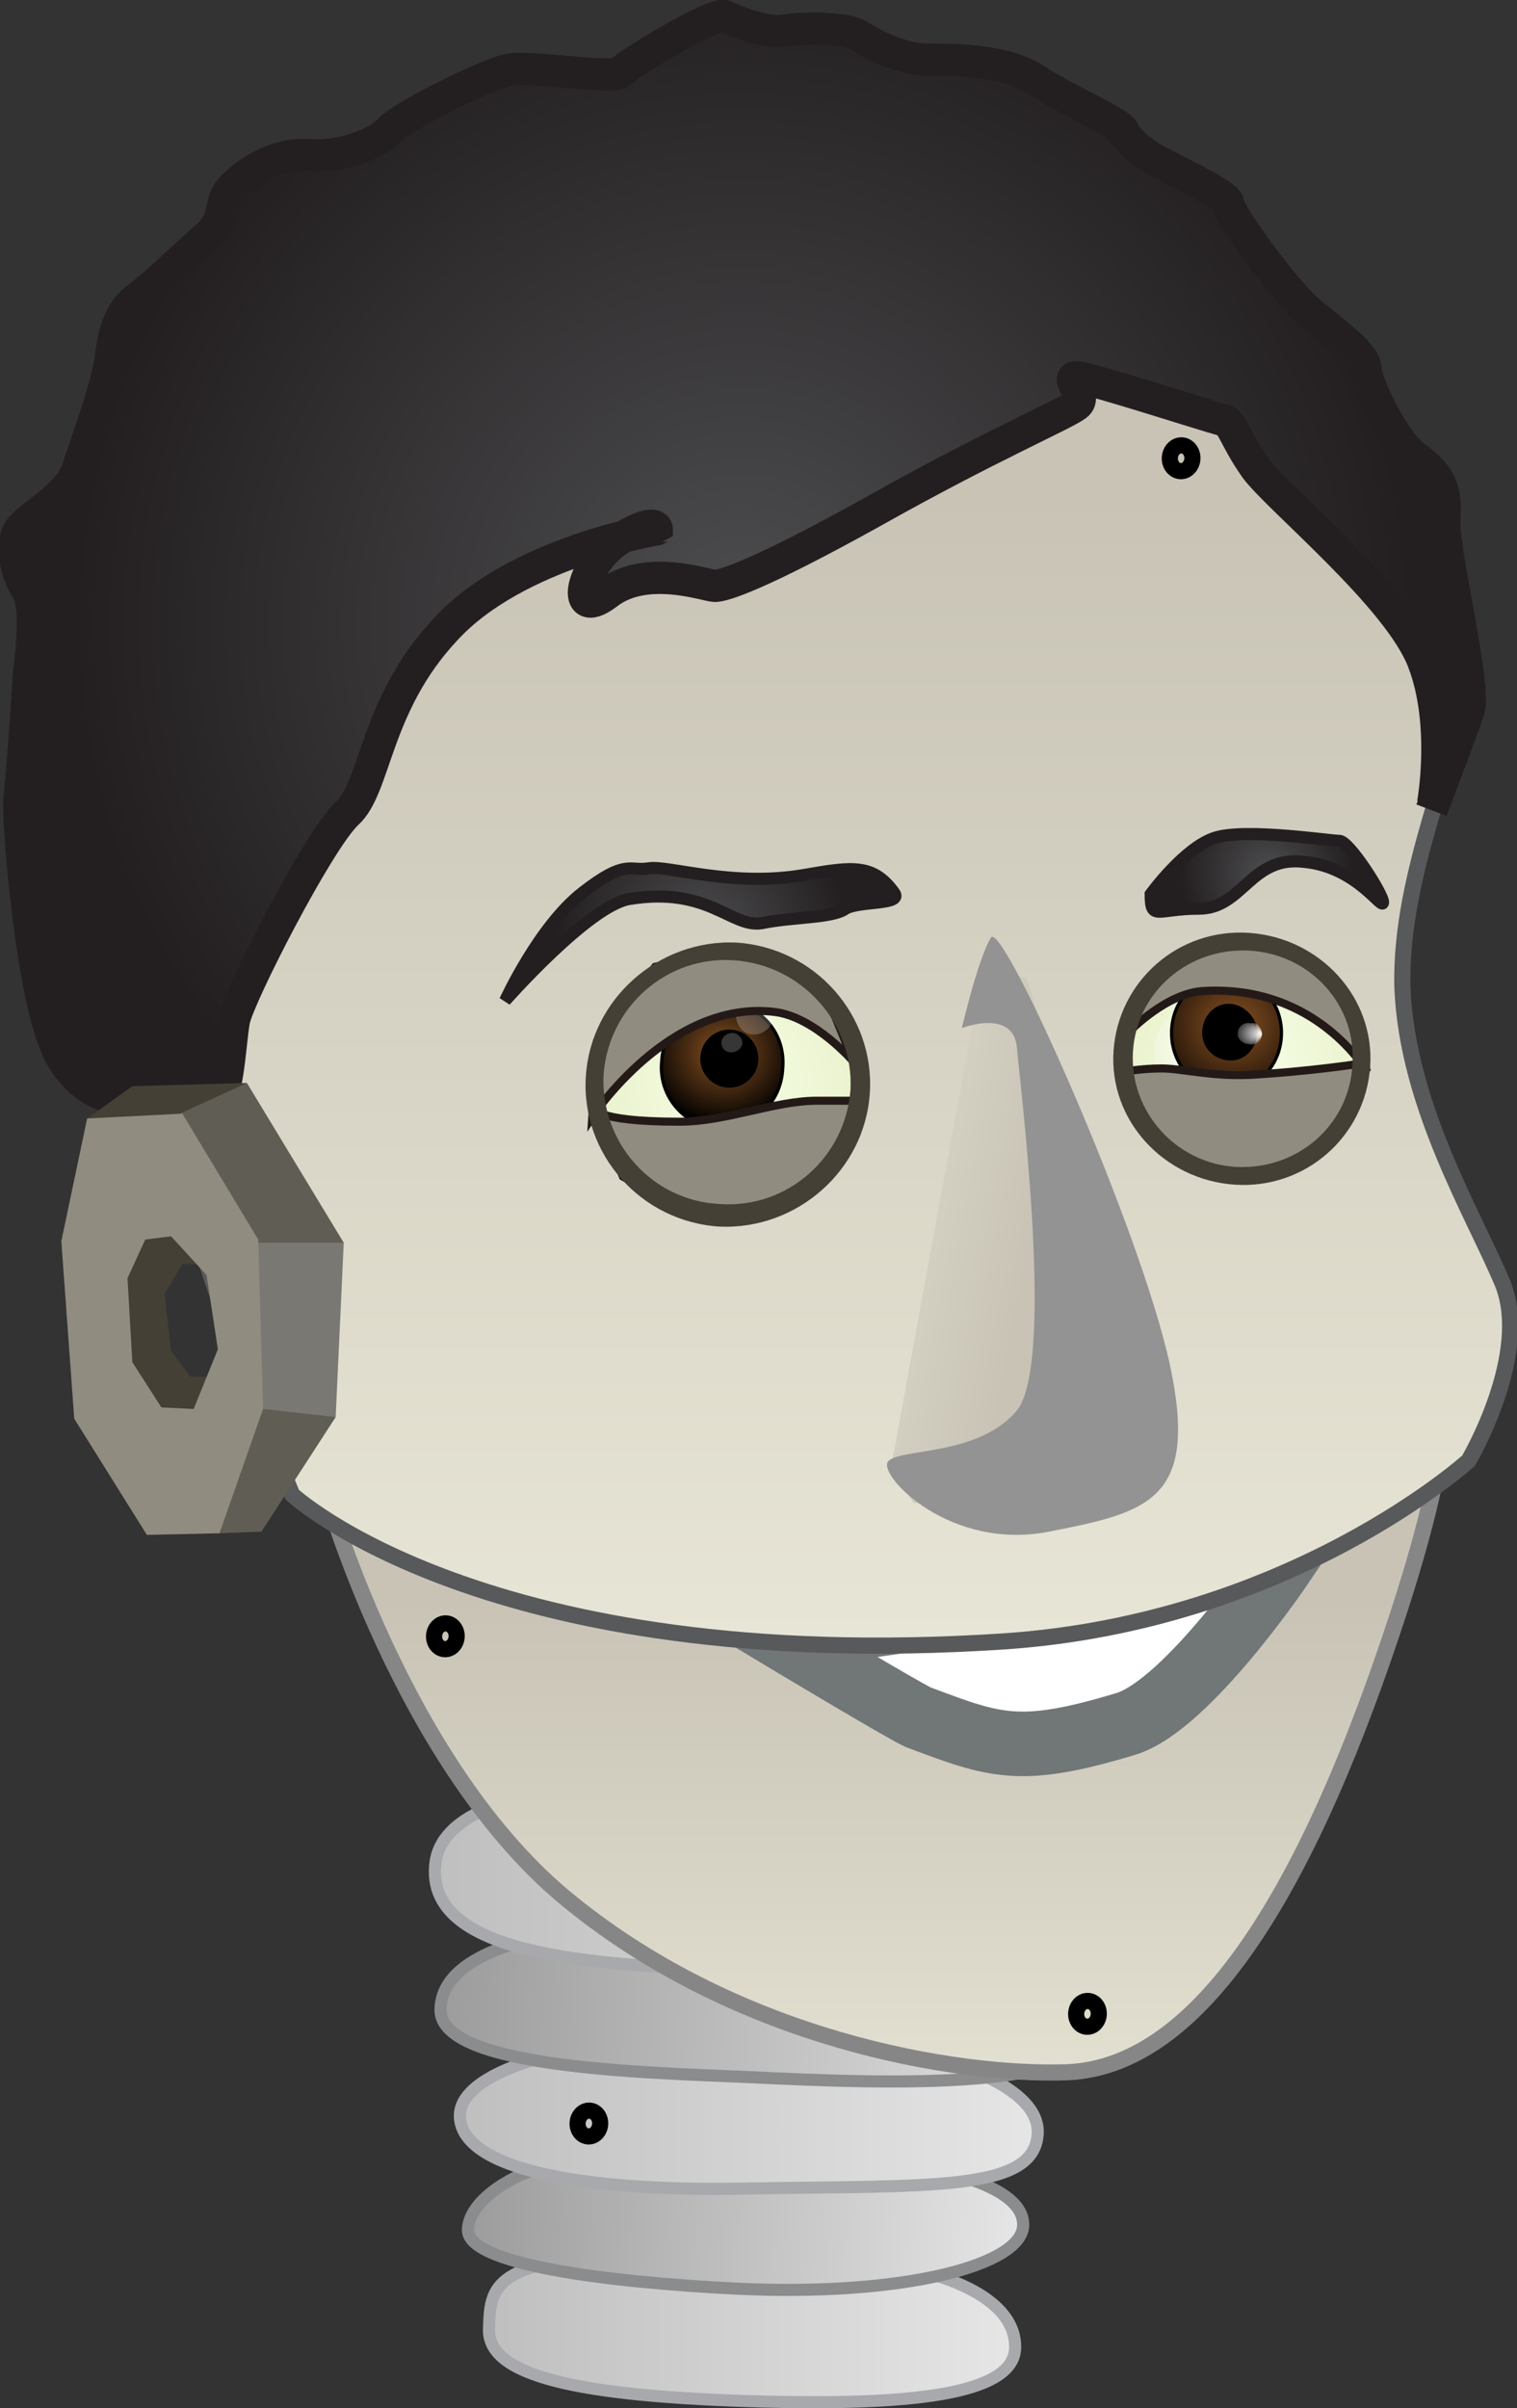 <svg version="1.1"
     xmlns="http://www.w3.org/2000/svg" xmlns:xlink="http://www.w3.org/1999/xlink" xmlns:a="http://ns.adobe.com/AdobeSVGViewerExtensions/3.0/"
     x="0px" y="0px" width="94px" height="149.2px" viewBox="0 0 94 149.2" enable-background="new 0 0 94 149.2" xml:space="preserve"
    >
<rect x="0" y="0" width="94" height="149.2" fill="#333333" stroke="none"/>
<defs>
</defs>
<linearGradient id="SVGID_1_" gradientUnits="userSpaceOnUse" x1="30.299" y1="144.162" x2="62.887" y2="144.162">
    <stop  offset="0" style="stop-color:#BFBFBF"/>
    <stop  offset="1" style="stop-color:#E6E6E6"/>
</linearGradient>
<path fill="url(#SVGID_1_)" stroke="#A7A9AC" stroke-width="0.75" d="M47.4,148.8c8.4,0.2,15.4-0.3,15.5-3.3c0.1-2.9-3.9-6-18.2-6
    c-14.3,0-14.3,1.8-14.4,4.8C30.2,147.2,35.7,148.5,47.4,148.8z"/>
<linearGradient id="SVGID_2_" gradientUnits="userSpaceOnUse" x1="53.075" y1="227.114" x2="87.515" y2="227.114" gradientTransform="matrix(0.999 4.770000e-02 -4.770000e-02 0.999 -13.205 -92.766)">
    <stop  offset="0" style="stop-color:#9C9C9C"/>
    <stop  offset="1" style="stop-color:#E6E6E6"/>
</linearGradient>
<path fill="url(#SVGID_2_)" stroke="#8A8C8E" stroke-width="0.75" d="M45.6,141.8c10.2,0.5,17.7-1.4,17.8-3.9
    c0.1-2.6-5.7-4.3-17.7-4.9c-12.1-0.6-16.6,2.9-16.7,5.1C28.8,140.3,37.6,141.4,45.6,141.8z"/>
<linearGradient id="SVGID_3_" gradientUnits="userSpaceOnUse" x1="28.451" y1="130.856" x2="64.246" y2="130.856">
    <stop  offset="0" style="stop-color:#BFBFBF"/>
    <stop  offset="1" style="stop-color:#E6E6E6"/>
</linearGradient>
<path fill="url(#SVGID_3_)" stroke="#A7A9AC" stroke-width="0.75" d="M46.2,135.6c11.6-0.2,17.9,0.2,18.1-3.4c0.2-3.5-8.1-6-18-6.1
    c-9.8-0.1-18,2-17.8,5.1C28.7,134.4,36,135.8,46.2,135.6z"/>
<linearGradient id="SVGID_4_" gradientUnits="userSpaceOnUse" x1="50.731" y1="213.315" x2="92.131" y2="213.315" gradientTransform="matrix(0.999 4.770000e-02 -4.770000e-02 0.999 -13.205 -92.766)">
    <stop  offset="0" style="stop-color:#9C9C9C"/>
    <stop  offset="1" style="stop-color:#E6E6E6"/>
</linearGradient>
<path fill="url(#SVGID_4_)" stroke="#8A8C8E" stroke-width="0.75" d="M46.5,128.7c8.4,0.4,22,1,22.2-3.7c0.2-4.8-7.8-6.2-21.3-6.2
    c-13.6,0.1-19.9,2-20.1,5.6C27,128.1,39.5,128.4,46.5,128.7z"/>
<linearGradient id="SVGID_5_" gradientUnits="userSpaceOnUse" x1="26.96" y1="116.369" x2="69.141" y2="116.369">
    <stop  offset="0" style="stop-color:#BFBFBF"/>
    <stop  offset="1" style="stop-color:#E6E6E6"/>
</linearGradient>
<path fill="url(#SVGID_5_)" stroke="#A7A9AC" stroke-width="0.75" d="M48.5,110.8c0,0-20.4-2.1-21.5,4.5c-1,6.6,12.5,6.5,21.7,6.9
    c9.1,0.4,20.3-2,20.4-5.6C69.3,112.9,61.7,111.8,48.5,110.8z"/>
<polygon fill="#444035" points="13,78.4 11.3,78.3 10.2,80.2 10.6,83.7 11.8,85.3 15.4,85.3 11.2,89.6 6.1,85.7 6.3,73.4 10.4,74 
    "/>
<linearGradient id="SVGID_6_" gradientUnits="userSpaceOnUse" x1="54.799" y1="99.059" x2="54.799" y2="134.912">
    <stop  offset="0" style="stop-color:#C8C3B5"/>
    <stop  offset="1" style="stop-color:#E8E6D6"/>
</linearGradient>
<path fill="url(#SVGID_6_)" stroke="#868687" d="M20.1,92.1c0,0,4.8,17.4,15.3,25.8c10.5,8.5,23.8,10.7,30.6,10.5
    c6.9-0.2,13.3-7.8,19.2-24.2c5.9-16.5,3.9-18.3,3.9-18.3L20.1,92.1z"/>
<path fill="#FFFFFF" stroke="#717677" stroke-width="4" d="M48.5,101.5c0,0,7.5,4.5,8.4,4.9c4.8,1.8,6.3,2.4,12.9,0.4
    c3.8-1.2,9.6-9.8,9.6-9.8L48.5,101.5z"/>
<linearGradient id="SVGID_7_" gradientUnits="userSpaceOnUse" x1="51.014" y1="30.256" x2="51.014" y2="103.495">
    <stop  offset="0" style="stop-color:#C8C3B5"/>
    <stop  offset="1" style="stop-color:#E8E6D6"/>
</linearGradient>
<path fill="url(#SVGID_7_)" stroke="#58595B" d="M8.7,44.8c0,0-0.7,11.7,0.7,20.8c1.4,9.1,8.7,27,8.7,27s12,11.2,44.1,9.1
    C80,100.5,91,90.5,91,90.5s3.9-6.6,2.1-11c-1.8-4.3-5.9-11-6.2-18.3c-0.2-7.3,3.7-14.6,3.2-17.4c-0.5-2.7-5.7-18.1-13.5-23.1
    c-7.8-5-41.4-3.2-45.7-0.5C26.5,23,8.7,44.8,8.7,44.8z"/>
<radialGradient id="SVGID_8_" cx="167.012" cy="67.365" r="6.183" gradientTransform="matrix(1.191 6.990000e-02 -7.150000e-02 1.165 -116.78 -24.517)" gradientUnits="userSpaceOnUse">
    <stop  offset="0" style="stop-color:#F7FFE7"/>
    <stop  offset="0.976" style="stop-color:#EAF2CE"/>
</radialGradient>
<path fill="url(#SVGID_8_)" d="M70,65.2c-0.2,4,2.9,7.4,6.9,7.6c4.1,0.2,7.6-2.8,7.8-6.8c0.2-4-2.9-7.4-6.9-7.6
    C73.8,58.2,70.3,61.2,70,65.2z"/>
<radialGradient id="SVGID_9_" cx="121.467" cy="95.017" r="6.958" gradientTransform="matrix(1.161 6.970000e-02 -6.580000e-02 1.096 -89.588 -45.61)" gradientUnits="userSpaceOnUse">
    <stop  offset="0" style="stop-color:#F7FFE7"/>
    <stop  offset="0.976" style="stop-color:#EAF2CE"/>
</radialGradient>
<path fill="url(#SVGID_9_)" d="M37.1,66.5c-0.3,4.2,3.2,7.8,7.6,8.1c4.5,0.3,8.3-2.9,8.5-7.1c0.3-4.2-3.2-7.8-7.6-8.1
    C41.2,59.1,37.4,62.3,37.1,66.5z"/>
<radialGradient id="SVGID_10_" cx="121.038" cy="93.415" r="4.095" gradientTransform="matrix(1.161 6.970000e-02 -6.580000e-02 1.096 -89.588 -45.61)" gradientUnits="userSpaceOnUse">
    <stop  offset="0" style="stop-color:#8A5222"/>
    <stop  offset="1" style="stop-color:#000000"/>
</radialGradient>
<path fill="url(#SVGID_10_)" stroke="#000000" stroke-width="0.2" d="M48.5,66.2c-0.1,2.2-1.9,3.8-4,3.7c-2.1-0.1-3.7-2-3.5-4.1
    c0.1-2.2,1.9-3.8,4-3.7C47.1,62.2,48.7,64,48.5,66.2z"/>
<ellipse transform="matrix(0.998 6.047068e-02 -6.047068e-02 0.998 4.05 -2.611)" cx="45.2" cy="65.6" rx="1.8" ry="1.8"/>
<path fill="#918C80" stroke="#231A18" stroke-width="0.5" d="M36.8,68.6c0,0-0.2,0.9,5.3,0.9c2.9,0,5.9-1.3,8.5-1.3
    c1.5,0,2.5,0,2.5,0l-0.2,2l-2.7,3.6l-5.6,1.7l-2.4-0.5l-3.6-2.1l-1.9-4.4L36.8,68.6z"/>
<radialGradient id="SVGID_11_" cx="121.481" cy="92.829" r="0.573" fx="122.054" fy="92.825" gradientTransform="matrix(1.161 6.970000e-02 -6.580000e-02 1.096 -89.588 -45.61)" gradientUnits="userSpaceOnUse">
    <stop  offset="0" style="stop-color:#FFFFFF"/>
    <stop  offset="1" style="stop-color:#FFFFFF;stop-opacity:0.21"/>
</radialGradient>
<path fill="url(#SVGID_11_)" d="M46,64.6c0,0.3-0.3,0.6-0.7,0.6c-0.4,0-0.6-0.3-0.6-0.6c0-0.3,0.3-0.6,0.7-0.6
    C45.7,64,46,64.3,46,64.6z"/>
<radialGradient id="SVGID_12_" cx="640.044" cy="-158.601" r="0.517" fx="640.561" fy="-158.605" gradientTransform="matrix(2.329 0.14 -0.176 2.93 -1471.543 437.958)" gradientUnits="userSpaceOnUse">
    <stop  offset="0" style="stop-color:#FFFFFF"/>
    <stop  offset="1" style="stop-color:#FFFFFF;stop-opacity:0.21"/>
</radialGradient>
<path fill="url(#SVGID_12_)" d="M48,62.7c0,0.8-0.6,1.4-1.3,1.4c-0.7,0-1.2-0.7-1.1-1.5c0-0.8,0.6-1.4,1.3-1.4
    C47.5,61.2,48,61.9,48,62.7z"/>
<radialGradient id="SVGID_13_" cx="970.602" cy="-236.99" r="0.523" fx="971.124" fy="-236.994" gradientTransform="matrix(6.427 0.377 -0.377 6.159 -6252.467 1158.778)" gradientUnits="userSpaceOnUse">
    <stop  offset="0" style="stop-color:#FFFFFF"/>
    <stop  offset="1" style="stop-color:#FFFFFF;stop-opacity:0.21"/>
</radialGradient>
<path fill="url(#SVGID_13_)" d="M78.2,65.4c-0.1,1.7-1.7,3-3.5,2.9c-1.9-0.1-3.3-1.6-3.2-3.3c0.1-1.7,1.7-3,3.5-2.9
    C76.9,62.2,78.3,63.7,78.2,65.4z"/>
<radialGradient id="SVGID_14_" cx="216.487" cy="46.635" r="4.614" gradientTransform="matrix(1.326 7.780000e-02 -7.560000e-02 1.232 -207.106 -10.814)" gradientUnits="userSpaceOnUse">
    <stop  offset="0" style="stop-color:#8A5222"/>
    <stop  offset="1" style="stop-color:#000000"/>
</radialGradient>
<path fill="url(#SVGID_14_)" stroke="#000000" stroke-width="0.2" d="M79.4,64.2c-0.1,2-1.7,3.5-3.6,3.4c-1.9-0.1-3.3-1.8-3.2-3.8
    c0.1-2,1.7-3.5,3.6-3.4C78.1,60.6,79.5,62.2,79.4,64.2z"/>
<path d="M77.9,64.1c-0.1,1-0.9,1.7-1.8,1.6c-1-0.1-1.7-0.9-1.6-1.9c0.1-1,0.9-1.7,1.8-1.6C77.2,62.3,78,63.2,77.9,64.1z"/>
<path fill="#918C80" stroke="#231A18" stroke-width="0.5" d="M69.7,66.4c0,0,1-0.2,2.3-0.2c1.2,0,3,0.5,5.4,0.4
    c3.7-0.2,6.9-0.7,6.9-0.7l-0.5,2.8l-2.7,3L77.3,73l-4-1l-3.1-2.8L69.7,66.4z"/>
<radialGradient id="SVGID_15_" cx="217.266" cy="47.024" r="0.585" fx="217.85" fy="47.02" gradientTransform="matrix(1.326 7.780000e-02 -7.560000e-02 1.232 -207.106 -10.814)" gradientUnits="userSpaceOnUse">
    <stop  offset="0" style="stop-color:#FFFFFF"/>
    <stop  offset="1" style="stop-color:#FFFFFF;stop-opacity:0.21"/>
</radialGradient>
<path fill="url(#SVGID_15_)" d="M78.2,64.1c0,0.4-0.4,0.7-0.8,0.6c-0.4,0-0.8-0.4-0.7-0.7c0-0.4,0.4-0.7,0.8-0.6
    C77.9,63.3,78.2,63.7,78.2,64.1z"/>
<path fill="#918C80" stroke="#231A18" stroke-width="0.5" d="M84.7,66.4c0,0-3.1-5.4-10.1-5c-2.3,0.1-4.6,2.5-4.6,2.5l0.8-2.7
    l2.7-2.1l4.1-0.7l3.1,0.8l3,2.8L84.7,66.4z"/>
<path fill="#918C80" stroke="#231A18" stroke-width="0.5" d="M52.9,65.8c0,0-2.4-2.8-4.9-3.1c-6.5-0.8-11.3,6.5-11.3,6.5l0.3-4.7
    l3.6-4.6l5.3-1.2l2.9,1.1l2.3,1.6L52.9,65.8z"/>
<path fill="#444035" d="M53.9,67.7c-0.3,4.8-4.5,8.5-9.3,8.3c-4.9-0.3-8.6-4.5-8.3-9.3c0.3-4.8,4.5-8.5,9.3-8.3
    C50.5,58.7,54.2,62.9,53.9,67.7z M45.5,59.5c-4.2-0.3-7.8,2.9-8.1,7.1c-0.2,4.2,3,7.8,7.2,8c4.2,0.3,7.8-2.9,8.1-7.1
    C52.9,63.4,49.7,59.8,45.5,59.5z"/>
<path fill="#444035" d="M84.9,66.1c-0.3,4.3-4,7.6-8.4,7.3c-4.4-0.3-7.8-4-7.5-8.3c0.3-4.3,4-7.6,8.4-7.3
    C81.8,58.1,85.2,61.8,84.9,66.1z M77.4,58.9c-3.8-0.2-7,2.6-7.2,6.3c-0.2,3.7,2.7,6.9,6.4,7.1c3.8,0.2,7-2.6,7.2-6.3
    C84.1,62.3,81.2,59.1,77.4,58.9z"/>
<radialGradient id="SVGID_16_" cx="46.019" cy="38.672" r="41.508" gradientUnits="userSpaceOnUse">
    <stop  offset="0" style="stop-color:#4D4D4F"/>
    <stop  offset="1" style="stop-color:#231F20"/>
</radialGradient>
<path fill="url(#SVGID_16_)" stroke="#231F20" stroke-width="2" d="M88.8,49.8c0,0,0.9-4.9-0.6-8.8c-1.5-4-9-10.1-10.4-12
    c-1.4-2-1.4-2.9-2.1-3c-0.8-0.2-7.6-2.4-8.8-2.6c-1.2-0.2,0.6,1.1-0.2,1.7c-0.8,0.6-5.5,2.6-12.6,6.6c-7.2,4-9.3,4.6-9.8,4.6
    c-0.5,0-4.3-1.4-6.7,0.5c-2.4,1.8-1.5-2,0.8-3.4c2.3-1.4,2.3-0.6,2.3-0.6S32,34.2,27.6,39c-4.4,4.7-4.3,9.8-6.1,11.4
    c-1.8,1.7-6.7,11.3-7,12.8c-0.3,1.5-0.3,5.5-1.8,6.7c-1.5,1.2,0.2,5.8-0.3,6.4c-0.5,0.6-2.7-6.2-3.5-7.3c-0.8-1.1-3.5-0.5-5.2-3.7
    C2,62.1,1.1,51.2,1.2,49.5c0.2-1.7,0.5-6.2,0.6-7.8c0.2-1.5,0.5-4.4-0.2-5.3c-0.6-0.9-1.1-2.9-0.2-3.8c0.9-0.9,2.9-2,3.4-3.5
    c0.5-1.5,2-5.6,2.1-7.2c0.2-1.5,0.6-2.7,1.7-3.5c1.1-0.8,3-2.7,4.3-3.8c1.2-1.1,0.6-2.1,1.5-3c0.9-0.9,2.6-2.1,4.7-2
    c2.1,0.2,4.4-0.8,5-1.5c0.6-0.8,6.4-3.7,7.6-3.8c1.2-0.2,6.2,0.6,6.7,0.2C39,3.9,44.3,0.7,44.9,1c0.6,0.3,2.6,1.1,3.7,0.9
    c1.1-0.2,3.8-0.2,4.6,0.3c0.8,0.5,2.6,1.5,4.3,1.5c1.7,0,4.7,0,6.6,1.2c1.8,1.2,5.3,2.7,5.5,3.2c0.2,0.5,0.9,1.1,1.5,1.5
    c0.6,0.5,5,2.4,5,3c0,0.6,3.4,5.3,5,6.7c1.7,1.4,3.5,2.7,3.5,3.5c0,0.8,1.7,4.6,3.2,5.6c1.5,1.1,1.8,2,1.7,3.7
    c-0.2,1.7,2,10.4,1.5,11.9c-0.5,1.5-2.3,6.2-2.3,6.2"/>
<radialGradient id="SVGID_17_" cx="43.453" cy="57.896" r="9" gradientUnits="userSpaceOnUse">
    <stop  offset="0" style="stop-color:#4D4D4F"/>
    <stop  offset="1" style="stop-color:#231F20"/>
</radialGradient>
<path fill="url(#SVGID_17_)" stroke="#231F20" stroke-width="0.75" d="M55.4,55.3c-1.3-1.8-2.6-1.6-5.5-1.1
    c-4.5,0.8-8.5-0.6-9.7-0.4c-1.2,0.2-1.4-0.6-4.1,1.5c-2.7,2.1-4.8,6.7-4.8,6.7s5.2-5.9,7.7-6.3c4.9-0.8,6.3,1.8,8.2,1.5
    c1.9-0.4,4.4-0.3,5.2-0.9C53.3,55.8,56,56.1,55.4,55.3z"/>
<radialGradient id="SVGID_18_" cx="78.519" cy="54.099" r="5.367" gradientUnits="userSpaceOnUse">
    <stop  offset="0" style="stop-color:#4D4D4F"/>
    <stop  offset="1" style="stop-color:#231F20"/>
</radialGradient>
<path fill="url(#SVGID_18_)" stroke="#231F20" stroke-width="0.75" d="M71.3,55.4c0,0,2.1-2.9,4-3.5c1.9-0.6,7.1,0.2,7.7,0.2
    c0.6,0,2.7,3.3,2.7,3.8c0,0.6-1.6-2.2-4.9-2.5c-3.3-0.4-3.8,2.9-6.5,2.9C71.7,56.3,71.3,57.1,71.3,55.4z"/>
<linearGradient id="SVGID_19_" gradientUnits="userSpaceOnUse" x1="3643.603" y1="-326.261" x2="3659.623" y2="-332.899" gradientTransform="matrix(-0.98 0.2 0.2 0.98 3700 -332.503)">
    <stop  offset="0" style="stop-color:#C8C3B5"/>
    <stop  offset="1" style="stop-color:#E8E6D6"/>
</linearGradient>
<polygon fill="url(#SVGID_19_)" points="60.9,59.9 63.6,60.6 72.3,88.1 65,94.5 56.6,93.1 55.2,91 "/>
<path fill="#939393" d="M59.6,63.7c0,0,3.1-1.2,3.4,1.1c0.2,2.4,2.4,19.7,0,22.6c-2.4,2.9-7.5,2.3-8,3.2c-0.5,0.9,3.9,5.5,10,4.3
    c6.1-1.2,9.3-1.9,7.5-10.3c-1.8-8.4-10.4-27.7-11.1-26.5C60.6,59.4,59.6,63.7,59.6,63.7z"/>
<polygon fill="#605D55" points="12.2,94.9 13.6,95 16.2,94.9 20.8,87.8 19.9,84.8 14.7,86.4 "/>
<polygon fill="#7A7873" points="16.3,87.3 20.8,87.8 21.3,77 18.5,75.1 13.5,77.9 "/>
<polygon fill="#605D55" points="15.2,77 21.3,77 15.3,67.1 12.2,67.6 9.8,70.2 "/>
<polygon fill="#444035" points="5.2,70.7 5.4,69.3 8.2,67.3 15.3,67.1 9.4,69.8 "/>
<path fill="#918C80" d="M11.3,69l4.7,7.8l0.3,10.5L13.6,95l-4.5,0.1l-4.5-7.2l-0.8-11l1.6-7.6L11.3,69z M9,76.8l-1.1,2.4l0.3,5.2
    l1.8,2.8l2,0.1l1.5-3.7L12.8,79l-2.2-2.4L9,76.8z"/>
<ellipse transform="matrix(0.998 5.994167e-02 -5.994167e-02 0.998 6.13 -1.469)" fill="none" stroke="#000000" cx="27.6" cy="101.4" rx="0.7" ry="0.8"/>
<ellipse transform="matrix(0.998 5.994171e-02 -5.994171e-02 0.998 1.836 -4.338)" fill="none" stroke="#000000" cx="73.2" cy="28.4" rx="0.7" ry="0.8"/>
<ellipse transform="matrix(0.998 5.987900e-02 -5.987900e-02 0.998 7.943 -1.951)" fill="none" stroke="#000000" cx="36.5" cy="131.6" rx="0.7" ry="0.8"/>
<ellipse transform="matrix(0.998 5.994171e-02 -5.994171e-02 0.998 7.6 -3.815)" fill="none" stroke="#000000" cx="67.4" cy="124.8" rx="0.7" ry="0.8"/>
</svg>